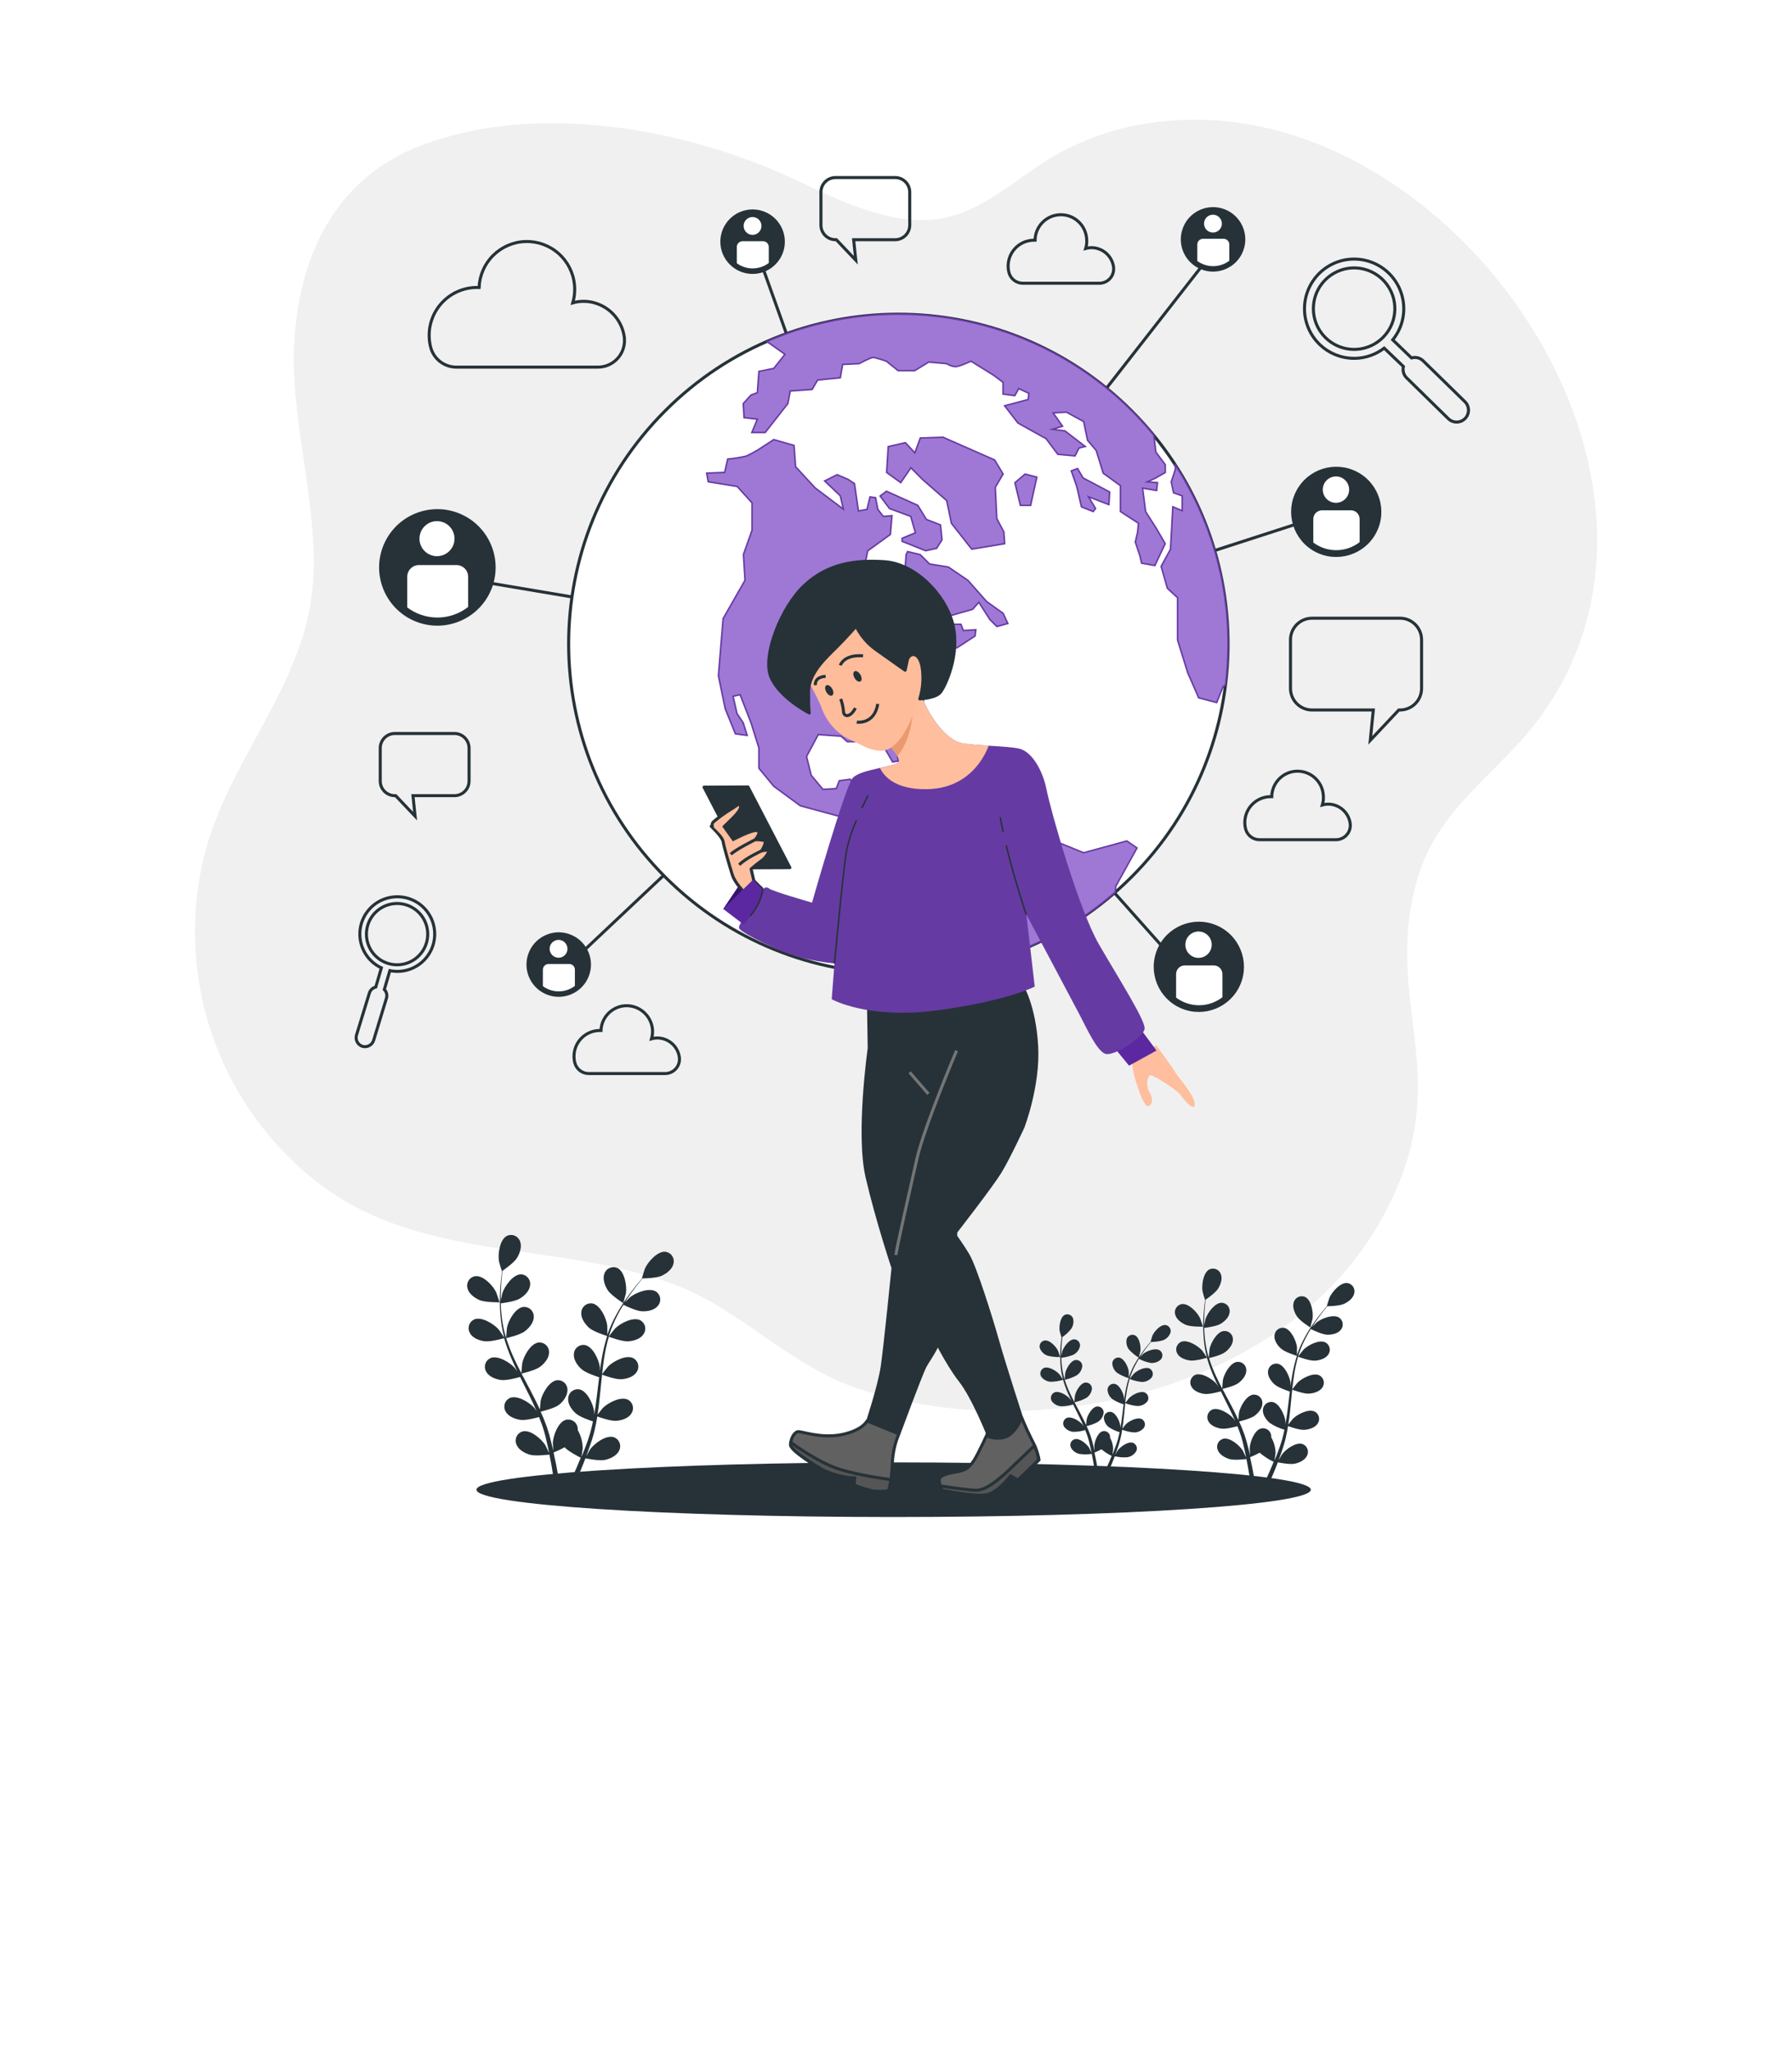 <svg width="340" height="389" viewBox="0 0 340 389" fill="none" xmlns="http://www.w3.org/2000/svg">
<rect width="340" height="389" fill="white"/>
<rect x="0.5" y="0.5" width="339" height="388" stroke="white" stroke-opacity="0.3"/>
<g clip-path="url(#clip0_2234_40107)">
<path d="M212.12 265.384C232.683 260.859 251.34 249.772 261.368 232.572C277.486 204.94 261.943 191.7 268.851 166.947C272.708 153.131 284.486 146.735 292.384 135.803C326.187 89.025 273.157 16.003 219.23 23.21C212.1 24.087 205.235 26.454 199.081 30.159C192.093 34.442 185.611 40.901 177.04 41.672C167.777 42.489 158.429 37.642 150.294 33.855C129.813 24.339 102.014 19.325 80.162 27.522C63.842 33.601 56.825 48.223 55.858 64.825C54.891 81.427 61.85 99.485 58.736 115.713C55.547 132.303 42.859 145.814 38.755 162.399C36.041 173.438 36.504 185.019 40.09 195.806C43.676 206.592 50.24 216.145 59.024 223.361C79.103 239.819 104.564 235.099 127.625 243.578C140.865 248.448 150.041 259.581 163.978 263.836C179.469 268.579 196.318 268.838 212.12 265.384Z" fill="#F0F0F0"/>
<path opacity="0.7" d="M212.12 265.384C232.683 260.859 251.34 249.772 261.368 232.572C277.486 204.94 261.943 191.7 268.851 166.947C272.708 153.131 284.486 146.735 292.384 135.803C326.187 89.025 273.157 16.003 219.23 23.21C212.1 24.087 205.235 26.454 199.081 30.159C192.093 34.442 185.611 40.901 177.04 41.672C167.777 42.489 158.429 37.642 150.294 33.855C129.813 24.339 102.014 19.325 80.162 27.522C63.842 33.601 56.825 48.223 55.858 64.825C54.891 81.427 61.85 99.485 58.736 115.713C55.547 132.303 42.859 145.814 38.755 162.399C36.041 173.438 36.504 185.019 40.09 195.806C43.676 206.592 50.24 216.145 59.024 223.361C79.103 239.819 104.564 235.099 127.625 243.578C140.865 248.448 150.041 259.581 163.978 263.836C179.469 268.579 196.318 268.838 212.12 265.384Z" fill="#F0F0F0"/>
<path d="M169.551 287.834C213.266 287.834 248.704 285.515 248.704 282.654C248.704 279.792 213.266 277.473 169.551 277.473C125.836 277.473 90.398 279.792 90.398 282.654C90.398 285.515 125.836 287.834 169.551 287.834Z" fill="#263238"/>
<path d="M90.975 246.67C92.08 247.148 94.78 247.09 94.78 247.09C94.78 247.09 94.204 245.323 94.152 245.214C93.576 243.976 91.688 241.932 90.163 242.14C89.908 242.18 89.665 242.274 89.449 242.416C89.234 242.557 89.051 242.743 88.912 242.961C88.774 243.179 88.684 243.424 88.647 243.679C88.611 243.934 88.629 244.194 88.701 244.442C88.948 245.473 90.031 246.256 90.975 246.67Z" fill="#263238"/>
<path d="M91.903 254.482C93.054 254.648 95.454 253.952 95.65 253.906C96.045 255.28 96.532 256.626 97.106 257.935C97.44 258.701 97.797 259.467 98.166 260.238C97.947 259.922 97.745 259.662 97.711 259.593C96.813 258.557 94.47 257.078 93.054 257.682C92.822 257.788 92.614 257.942 92.445 258.134C92.277 258.326 92.15 258.551 92.074 258.795C91.998 259.039 91.974 259.296 92.004 259.549C92.034 259.803 92.117 260.047 92.248 260.267C92.772 261.217 94.021 261.689 95.04 261.833C96.059 261.977 98.131 261.43 98.678 261.257C98.822 261.551 98.96 261.833 99.104 262.126C99.806 263.519 100.503 264.901 101.153 266.277C101.378 266.76 101.585 267.25 101.798 267.733C101.602 267.445 101.435 267.209 101.407 267.158C100.509 266.121 98.16 264.642 96.744 265.241C96.512 265.348 96.305 265.502 96.137 265.694C95.969 265.886 95.843 266.11 95.767 266.354C95.691 266.598 95.667 266.854 95.696 267.108C95.726 267.361 95.808 267.606 95.938 267.825C96.462 268.781 97.717 269.247 98.73 269.397C99.743 269.547 101.608 269.046 102.27 268.867C102.466 269.368 102.667 269.875 102.846 270.37C102.949 270.715 103.082 271.032 103.168 271.383C103.254 271.734 103.358 272.068 103.456 272.408C103.611 273.064 103.778 273.743 103.916 274.382C104.014 274.831 104.101 275.263 104.193 275.695C103.968 275.205 103.513 274.267 103.467 274.192C102.736 273.041 100.641 271.21 99.156 271.59C98.91 271.66 98.682 271.781 98.486 271.945C98.29 272.11 98.131 272.313 98.018 272.543C97.906 272.772 97.843 273.023 97.834 273.278C97.824 273.533 97.869 273.788 97.964 274.025C98.338 275.044 99.501 275.7 100.486 276C101.562 276.328 103.939 276 104.25 276C104.394 276.713 104.527 277.41 104.642 278.066C104.901 279.517 105.091 280.824 105.217 281.923H106.225C106.046 280.772 105.816 279.425 105.517 277.894C105.373 277.168 105.206 276.397 105.027 275.591C105.747 275.303 106.449 274.973 107.129 274.601C107.917 275.453 109.932 276.454 110.191 276.581C109.915 277.255 109.644 277.905 109.374 278.521C108.798 279.805 108.291 280.939 107.819 281.906H108.913C109.31 281.014 109.754 280 110.214 278.872C110.496 278.193 110.79 277.456 111.072 276.696C111.36 276.754 113.726 277.237 114.831 276.99C115.827 276.759 117.041 276.195 117.485 275.205C117.598 274.977 117.662 274.727 117.673 274.472C117.683 274.217 117.639 273.963 117.545 273.726C117.45 273.49 117.307 273.275 117.124 273.098C116.941 272.92 116.723 272.783 116.483 272.695C115.027 272.206 112.805 273.847 111.987 274.963C111.941 275.027 111.498 275.792 111.227 276.282C111.342 275.971 111.458 275.672 111.573 275.349C111.803 274.716 112.016 274.077 112.252 273.386C112.35 273.052 112.453 272.713 112.557 272.373C112.661 272.033 112.736 271.665 112.828 271.308C113.029 270.473 113.185 269.621 113.328 268.758C113.904 268.959 115.867 269.65 116.898 269.581C117.928 269.512 119.2 269.132 119.776 268.222C119.922 268.013 120.023 267.776 120.072 267.525C120.121 267.275 120.116 267.017 120.058 266.768C120.001 266.52 119.892 266.286 119.738 266.082C119.584 265.878 119.389 265.709 119.166 265.586C117.796 264.878 115.349 266.162 114.376 267.146C114.313 267.209 113.697 267.981 113.363 268.412C113.444 267.894 113.53 267.376 113.593 266.847C113.783 265.321 113.927 263.773 114.077 262.241C114.123 261.769 114.175 261.297 114.226 260.825C114.422 260.9 116.759 261.769 117.911 261.689C118.935 261.62 120.213 261.246 120.789 260.336C120.935 260.127 121.036 259.889 121.084 259.638C121.132 259.387 121.127 259.129 121.069 258.88C121.011 258.632 120.901 258.398 120.747 258.194C120.592 257.991 120.397 257.822 120.173 257.699C118.809 256.991 116.362 258.275 115.389 259.259C115.314 259.334 114.422 260.445 114.238 260.739C114.347 259.703 114.468 258.667 114.629 257.653C114.836 256.292 115.132 254.946 115.516 253.624C115.602 253.658 118.043 254.579 119.223 254.499C120.242 254.424 121.526 254.05 122.101 253.14C122.248 252.931 122.349 252.694 122.398 252.443C122.446 252.193 122.442 251.935 122.384 251.686C122.327 251.437 122.217 251.204 122.064 251C121.91 250.796 121.715 250.627 121.491 250.504C120.121 249.796 117.675 251.079 116.702 252.064C116.627 252.139 115.666 253.342 115.51 253.572C115.51 253.491 115.55 253.411 115.574 253.33C115.994 252.005 116.531 250.72 117.18 249.491C117.531 248.806 117.899 248.172 118.279 247.562C118.717 247.781 120.72 248.754 121.791 248.8C122.861 248.846 124.128 248.61 124.819 247.769C124.987 247.578 125.114 247.353 125.19 247.109C125.266 246.865 125.29 246.608 125.26 246.355C125.23 246.101 125.147 245.857 125.016 245.637C124.886 245.418 124.711 245.228 124.502 245.081C123.218 244.229 120.639 245.254 119.569 246.106C119.511 246.152 118.993 246.681 118.578 247.09C118.757 246.82 118.93 246.514 119.102 246.278C119.747 245.311 120.392 244.459 120.973 243.717C121.307 243.296 121.618 242.922 121.912 242.565C122.447 242.565 124.623 242.491 125.573 242.047C126.523 241.604 127.564 240.798 127.789 239.745C127.849 239.497 127.857 239.239 127.812 238.988C127.767 238.737 127.669 238.499 127.526 238.288C127.383 238.077 127.197 237.898 126.981 237.763C126.764 237.629 126.522 237.541 126.269 237.505C124.738 237.344 122.925 239.44 122.366 240.689C122.314 240.798 121.756 242.583 121.791 242.583H121.825C121.532 242.911 121.25 243.262 120.904 243.659C120.328 244.396 119.632 245.231 118.97 246.186C118.24 247.211 117.571 248.278 116.967 249.381C116.276 250.61 115.698 251.899 115.24 253.232C115.24 253.232 115.24 253.267 115.24 253.284C115.24 252.835 115.24 251.557 115.211 251.477C115.038 250.112 113.898 247.591 112.384 247.309C112.131 247.269 111.872 247.283 111.624 247.35C111.376 247.418 111.146 247.537 110.948 247.701C110.75 247.864 110.589 248.067 110.475 248.297C110.361 248.528 110.298 248.779 110.289 249.036C110.197 250.118 110.98 251.2 111.745 251.914C112.609 252.685 115.004 253.428 115.199 253.486C114.771 254.855 114.433 256.251 114.186 257.665C114.042 258.488 113.921 259.317 113.806 260.158C113.806 259.766 113.806 259.415 113.806 259.369C113.628 258.005 112.488 255.483 110.974 255.201C110.72 255.161 110.461 255.175 110.214 255.243C109.966 255.31 109.736 255.43 109.538 255.593C109.339 255.756 109.178 255.96 109.065 256.19C108.951 256.42 108.888 256.672 108.879 256.928C108.787 258.01 109.575 259.093 110.335 259.778C111.095 260.463 113.138 261.148 113.68 261.32L113.559 262.282C113.375 263.824 113.196 265.361 112.983 266.887C112.908 267.417 112.81 267.935 112.718 268.459C112.718 268.113 112.718 267.82 112.718 267.773C112.546 266.415 111.406 263.888 109.892 263.606C109.639 263.568 109.38 263.583 109.133 263.651C108.886 263.72 108.657 263.839 108.459 264.002C108.261 264.165 108.1 264.368 107.986 264.597C107.872 264.826 107.807 265.077 107.796 265.333C107.704 266.409 108.487 267.497 109.253 268.176C110.018 268.856 111.861 269.483 112.5 269.69C112.39 270.22 112.275 270.75 112.143 271.256C112.045 271.602 111.976 271.941 111.855 272.281C111.734 272.621 111.636 272.96 111.532 273.294C111.302 273.927 111.066 274.584 110.824 275.199C110.663 275.625 110.496 276.028 110.329 276.437C110.416 275.913 110.554 274.877 110.56 274.785C110.544 273.571 110.217 272.382 109.61 271.331C109.621 271.197 109.621 271.062 109.61 270.928C109.578 270.674 109.493 270.43 109.36 270.212C109.228 269.993 109.051 269.805 108.84 269.659C108.63 269.513 108.392 269.414 108.14 269.367C107.889 269.32 107.631 269.326 107.382 269.385C105.897 269.777 104.958 272.385 104.889 273.755C104.889 273.835 104.935 274.722 104.976 275.274C104.901 274.952 104.832 274.641 104.751 274.307C104.596 273.651 104.423 273 104.239 272.298L103.928 271.279C103.836 270.94 103.692 270.588 103.571 270.243C103.277 269.437 102.938 268.637 102.581 267.843C103.157 267.704 105.194 267.186 106.035 266.559C106.875 265.931 107.67 264.809 107.67 263.738C107.677 263.483 107.63 263.229 107.533 262.993C107.436 262.757 107.29 262.544 107.104 262.368C106.919 262.192 106.699 262.057 106.458 261.971C106.217 261.886 105.961 261.853 105.707 261.873C104.181 262.04 102.828 264.475 102.575 265.816C102.575 265.903 102.466 266.887 102.431 267.434C102.213 266.956 101.994 266.478 101.758 266C101.073 264.625 100.342 263.255 99.616 261.885C99.392 261.464 99.173 261.038 98.954 260.618C99.162 260.572 101.591 260.008 102.506 259.306C103.324 258.684 104.187 257.665 104.175 256.577C104.182 256.322 104.135 256.069 104.037 255.833C103.939 255.598 103.793 255.386 103.608 255.21C103.423 255.035 103.203 254.9 102.963 254.816C102.722 254.731 102.467 254.697 102.213 254.718C100.687 254.879 99.334 257.314 99.081 258.661C99.081 258.759 98.931 260.181 98.914 260.543C98.436 259.616 97.964 258.69 97.538 257.757C96.955 256.499 96.453 255.205 96.036 253.883C96.134 253.883 98.672 253.307 99.611 252.565C100.422 251.937 101.286 250.918 101.28 249.836C101.286 249.58 101.239 249.326 101.141 249.09C101.043 248.854 100.896 248.641 100.711 248.465C100.525 248.289 100.305 248.154 100.063 248.069C99.822 247.984 99.566 247.951 99.311 247.971C97.786 248.138 96.433 250.573 96.185 251.914C96.185 252.023 96.024 253.549 96.018 253.825C96.018 253.75 95.961 253.676 95.938 253.595C95.558 252.258 95.298 250.891 95.161 249.508C95.074 248.742 95.034 248.011 95.017 247.292C95.5 247.234 97.711 246.94 98.626 246.388C99.541 245.835 100.468 244.937 100.583 243.855C100.618 243.604 100.6 243.348 100.53 243.104C100.46 242.86 100.34 242.634 100.177 242.439C100.015 242.245 99.813 242.086 99.586 241.974C99.358 241.862 99.11 241.799 98.856 241.788C97.319 241.788 95.736 244.062 95.31 245.363C95.31 245.438 95.132 246.186 95.028 246.733C95.028 246.405 95.028 246.077 95.028 245.766C95.028 244.615 95.103 243.538 95.172 242.594C95.218 242.059 95.27 241.575 95.328 241.126C95.771 240.821 97.55 239.566 98.097 238.668C98.643 237.77 99.064 236.533 98.672 235.519C98.586 235.279 98.451 235.06 98.274 234.875C98.098 234.691 97.885 234.546 97.648 234.449C97.412 234.352 97.159 234.306 96.903 234.314C96.648 234.322 96.398 234.384 96.168 234.495C94.804 235.197 94.441 237.949 94.671 239.301C94.671 239.417 95.207 241.213 95.247 241.195C95.189 241.627 95.132 242.093 95.074 242.606C94.982 243.544 94.884 244.609 94.856 245.778C94.813 247.035 94.844 248.294 94.948 249.548C95.057 250.951 95.29 252.342 95.644 253.704V253.756C95.403 253.376 94.689 252.334 94.625 252.26C93.727 251.223 91.384 249.744 89.968 250.348C89.736 250.455 89.529 250.609 89.36 250.8C89.191 250.992 89.065 251.217 88.989 251.461C88.913 251.705 88.889 251.962 88.919 252.215C88.949 252.469 89.032 252.714 89.162 252.933C89.64 253.871 90.889 254.332 91.903 254.482Z" fill="#263238"/>
<path d="M118.261 247.263C118.261 247.263 118.75 245.467 118.767 245.351C118.957 243.993 118.525 241.253 117.138 240.585C116.905 240.48 116.653 240.426 116.398 240.425C116.143 240.424 115.89 240.477 115.657 240.58C115.423 240.683 115.214 240.834 115.043 241.024C114.871 241.213 114.742 241.436 114.663 241.679C114.294 242.698 114.761 243.953 115.319 244.81C115.975 245.812 118.261 247.257 118.261 247.263Z" fill="#263238"/>
<path d="M224.937 251.355C225.898 251.776 228.235 251.718 228.235 251.718C228.235 251.718 227.734 250.187 227.688 250.095C227.176 249.024 225.553 247.251 224.234 247.429C224.016 247.464 223.807 247.545 223.621 247.666C223.436 247.788 223.278 247.947 223.159 248.133C223.039 248.319 222.96 248.529 222.928 248.748C222.895 248.967 222.908 249.191 222.968 249.404C223.187 250.319 224.125 250.993 224.937 251.355Z" fill="#263238"/>
<path d="M225.748 258.131C226.738 258.275 228.828 257.67 228.989 257.619C229.335 258.813 229.758 259.984 230.255 261.124C230.543 261.792 230.831 262.448 231.176 263.11C230.981 262.828 230.814 262.581 230.785 262.535C230.002 261.631 227.97 260.353 226.755 260.871C226.554 260.964 226.375 261.097 226.229 261.263C226.083 261.43 225.974 261.624 225.908 261.836C225.843 262.047 225.822 262.269 225.848 262.489C225.874 262.709 225.946 262.92 226.059 263.11C226.508 263.939 227.596 264.348 228.477 264.475C229.357 264.601 231.159 264.124 231.631 263.991L232.005 264.745C232.581 265.948 233.214 267.146 233.778 268.343C233.974 268.763 234.153 269.184 234.354 269.604L234.014 269.12C233.232 268.222 231.199 266.939 229.985 267.457C229.783 267.549 229.603 267.683 229.457 267.849C229.31 268.016 229.201 268.212 229.135 268.424C229.069 268.635 229.049 268.859 229.075 269.079C229.102 269.299 229.174 269.511 229.288 269.702C229.737 270.525 230.825 270.934 231.706 271.06C232.587 271.187 234.21 270.755 234.774 270.6C234.947 271.037 235.12 271.475 235.264 271.906C235.361 272.2 235.471 272.482 235.551 272.782C235.632 273.081 235.713 273.357 235.799 273.668C235.931 274.244 236.075 274.819 236.196 275.395C236.283 275.786 236.357 276.155 236.432 276.546C236.242 276.126 235.857 275.309 235.811 275.245C235.177 274.238 233.358 272.666 232.069 272.994C231.856 273.054 231.657 273.159 231.487 273.3C231.317 273.442 231.179 273.618 231.082 273.817C230.984 274.016 230.93 274.233 230.923 274.455C230.915 274.676 230.955 274.896 231.038 275.101C231.361 275.988 232.368 276.552 233.22 276.828C234.158 277.116 236.231 276.857 236.49 276.828C236.611 277.444 236.726 278.049 236.824 278.619C237.048 279.879 237.215 281.008 237.342 281.963H238.217C238.061 280.979 237.866 279.799 237.601 278.475C237.48 277.847 237.336 277.174 237.181 276.489C237.803 276.238 238.41 275.951 239 275.631C239.803 276.326 240.698 276.907 241.659 277.358C241.417 277.934 241.181 278.509 240.951 279.039C240.468 280.15 240.007 281.14 239.604 281.975H240.548C240.894 281.203 241.279 280.323 241.699 279.344C241.947 278.768 242.195 278.112 242.442 277.456C242.695 277.508 244.745 277.928 245.7 277.709C246.57 277.513 247.617 277.024 248.003 276.166C248.1 275.967 248.155 275.75 248.163 275.529C248.171 275.307 248.133 275.087 248.05 274.881C247.968 274.675 247.843 274.489 247.684 274.335C247.525 274.18 247.336 274.061 247.128 273.985C245.867 273.564 243.939 274.998 243.231 275.953C243.19 276.011 242.805 276.673 242.569 277.105C242.672 276.834 242.77 276.575 242.874 276.293C243.075 275.746 243.26 275.194 243.449 274.595C243.536 274.301 243.622 274.019 243.714 273.714C243.806 273.409 243.87 273.098 243.95 272.787C244.123 272.068 244.261 271.331 244.382 270.582C244.866 270.755 246.587 271.354 247.473 271.291C248.36 271.227 249.477 270.905 249.989 270.139C250.119 269.957 250.209 269.75 250.252 269.531C250.296 269.312 250.293 269.086 250.243 268.869C250.193 268.651 250.097 268.446 249.962 268.268C249.827 268.091 249.656 267.943 249.459 267.837C248.274 267.226 246.149 268.349 245.309 269.189C245.251 269.241 244.733 269.915 244.428 270.289C244.497 269.834 244.572 269.385 244.63 268.93C244.791 267.606 244.917 266.265 245.05 264.901C245.09 264.492 245.13 264.083 245.176 263.675C245.349 263.738 247.375 264.498 248.371 264.423C249.258 264.365 250.369 264.037 250.887 263.272C251.017 263.09 251.106 262.882 251.149 262.663C251.193 262.443 251.189 262.217 251.138 262C251.088 261.782 250.991 261.577 250.856 261.4C250.72 261.222 250.548 261.075 250.352 260.969C249.2 260.359 247.047 261.481 246.201 262.322C246.138 262.385 245.366 263.352 245.182 263.606C245.28 262.707 245.384 261.809 245.522 260.934C245.699 259.745 245.955 258.568 246.287 257.411C246.368 257.44 248.481 258.24 249.5 258.166C250.386 258.108 251.503 257.78 252.015 257.014C252.145 256.832 252.235 256.625 252.279 256.406C252.322 256.187 252.319 255.961 252.269 255.744C252.219 255.526 252.123 255.321 251.988 255.143C251.853 254.966 251.682 254.818 251.486 254.712C250.3 254.101 248.176 255.224 247.335 256.064C247.266 256.133 246.437 257.17 246.299 257.371C246.299 257.302 246.334 257.233 246.351 257.164C246.718 256.016 247.186 254.902 247.75 253.837C248.049 253.261 248.371 252.685 248.699 252.161C249.079 252.351 250.818 253.198 251.745 253.232C252.672 253.267 253.771 253.071 254.37 252.34C254.515 252.173 254.624 251.978 254.689 251.767C254.755 251.555 254.775 251.333 254.749 251.113C254.723 250.893 254.651 250.681 254.538 250.491C254.425 250.301 254.274 250.137 254.093 250.008C252.982 249.272 250.749 250.158 249.816 250.901C249.77 250.941 249.298 251.407 248.964 251.753C249.114 251.517 249.264 251.269 249.413 251.05C249.989 250.21 250.565 249.473 251.037 248.828C251.324 248.46 251.612 248.138 251.848 247.838C252.315 247.838 254.203 247.769 255.026 247.383C255.849 246.998 256.753 246.301 256.949 245.38C257.001 245.165 257.007 244.941 256.967 244.724C256.927 244.506 256.842 244.299 256.717 244.116C256.593 243.933 256.431 243.779 256.243 243.662C256.054 243.546 255.844 243.47 255.625 243.44C254.301 243.296 252.746 245.11 252.246 246.198C252.199 246.295 251.716 247.838 251.739 247.838H251.768C251.52 248.12 251.25 248.414 250.968 248.771C250.449 249.41 249.874 250.135 249.292 250.964C248.663 251.852 248.086 252.777 247.565 253.733C246.974 254.802 246.477 255.921 246.08 257.078C246.082 257.091 246.082 257.104 246.08 257.118C246.08 256.726 246.08 255.633 246.08 255.552C245.925 254.401 244.929 252.179 243.622 251.937C243.404 251.904 243.181 251.917 242.968 251.975C242.754 252.033 242.556 252.136 242.385 252.276C242.214 252.416 242.074 252.59 241.975 252.788C241.876 252.985 241.819 253.201 241.809 253.422C241.728 254.36 242.385 255.299 243.07 255.892C243.818 256.559 245.896 257.204 246.063 257.256C245.688 258.442 245.394 259.652 245.182 260.877C245.056 261.591 244.952 262.31 244.854 263.036C244.854 262.696 244.854 262.397 244.854 262.356C244.699 261.176 243.703 258.983 242.402 258.741C242.183 258.707 241.959 258.719 241.745 258.777C241.532 258.835 241.332 258.938 241.161 259.078C240.989 259.218 240.849 259.393 240.749 259.591C240.65 259.788 240.593 260.005 240.583 260.226C240.502 261.165 241.187 262.103 241.849 262.69C242.511 263.277 244.278 263.882 244.727 264.031L244.624 264.866C244.463 266.202 244.307 267.537 244.117 268.844C244.054 269.305 243.968 269.754 243.887 270.203C243.887 269.903 243.887 269.627 243.887 269.627C243.737 268.476 242.736 266.254 241.435 266.012C241.216 265.978 240.992 265.99 240.778 266.048C240.564 266.106 240.365 266.208 240.194 266.348C240.022 266.488 239.882 266.663 239.782 266.861C239.683 267.059 239.626 267.276 239.616 267.497C239.541 268.435 240.22 269.374 240.882 269.961C241.747 270.542 242.696 270.984 243.697 271.273C243.599 271.734 243.501 272.194 243.386 272.632C243.306 272.931 243.242 273.207 243.139 273.524C243.035 273.841 242.949 274.1 242.857 274.399C242.655 274.946 242.454 275.516 242.246 276.051C242.102 276.42 241.959 276.771 241.815 277.128C241.889 276.667 242.01 275.769 242.016 275.694C242.001 274.648 241.717 273.624 241.193 272.718C241.202 272.601 241.202 272.484 241.193 272.367C241.165 272.148 241.091 271.936 240.976 271.747C240.861 271.558 240.708 271.396 240.526 271.27C240.344 271.144 240.138 271.057 239.921 271.016C239.703 270.975 239.48 270.98 239.264 271.031C237.975 271.371 237.158 273.633 237.1 274.819C237.1 274.888 237.14 275.654 237.181 276.138C237.112 275.856 237.054 275.562 236.985 275.297C236.847 274.721 236.697 274.146 236.536 273.57C236.449 273.282 236.357 272.994 236.271 272.689C236.185 272.384 236.064 272.114 235.96 271.791C235.701 271.095 235.413 270.398 235.102 269.707C235.603 269.592 237.365 269.132 238.073 268.596C238.781 268.061 239.524 267.169 239.518 266.231C239.524 266.007 239.484 265.784 239.398 265.578C239.312 265.371 239.183 265.185 239.019 265.032C238.856 264.879 238.662 264.762 238.45 264.69C238.238 264.618 238.014 264.592 237.791 264.613C236.467 264.757 235.315 266.869 235.079 268.032C235.079 268.107 234.982 268.965 234.953 269.431C234.763 269.022 234.573 268.602 234.377 268.194C233.801 267.002 233.145 265.81 232.518 264.624C232.322 264.256 232.138 263.893 231.942 263.531C232.115 263.485 234.245 263.001 235.022 262.379C235.724 261.838 236.473 260.952 236.467 260.013C236.473 259.79 236.433 259.567 236.347 259.36C236.261 259.154 236.132 258.968 235.968 258.815C235.805 258.662 235.611 258.545 235.399 258.473C235.187 258.401 234.963 258.374 234.74 258.396C233.416 258.54 232.264 260.652 232.023 261.815C232.023 261.902 231.896 263.133 231.885 263.45C231.464 262.644 231.056 261.844 230.687 261.032C230.181 259.943 229.747 258.822 229.386 257.676C229.467 257.676 231.689 257.152 232.483 256.525C233.191 255.984 233.934 255.097 233.928 254.159C233.935 253.935 233.894 253.713 233.808 253.506C233.722 253.299 233.593 253.113 233.43 252.96C233.266 252.807 233.072 252.691 232.861 252.619C232.649 252.546 232.424 252.52 232.201 252.541C230.877 252.685 229.726 254.798 229.49 255.961C229.49 256.053 229.352 257.383 229.346 257.619C229.346 257.555 229.294 257.486 229.277 257.423C228.948 256.263 228.722 255.077 228.603 253.877C228.528 253.215 228.494 252.576 228.477 251.954C228.897 251.902 230.814 251.649 231.602 251.171C232.391 250.694 233.209 249.911 233.301 248.972C233.332 248.753 233.316 248.53 233.254 248.317C233.193 248.105 233.087 247.907 232.944 247.738C232.802 247.569 232.624 247.432 232.425 247.336C232.225 247.241 232.008 247.188 231.787 247.182C230.451 247.182 229.081 249.151 228.713 250.285C228.713 250.348 228.557 250.993 228.471 251.465C228.471 251.189 228.471 250.889 228.471 250.63C228.471 249.623 228.54 248.702 228.603 247.884C228.638 247.418 228.684 246.998 228.73 246.606C229.116 246.342 230.658 245.254 231.13 244.476C231.602 243.699 231.977 242.623 231.631 241.748C231.556 241.539 231.439 241.348 231.285 241.188C231.132 241.028 230.947 240.902 230.742 240.818C230.537 240.733 230.316 240.693 230.094 240.7C229.873 240.706 229.655 240.759 229.455 240.856C228.275 241.466 227.964 243.849 228.16 245.023C228.16 245.127 228.621 246.681 228.644 246.67C228.592 247.044 228.54 247.447 228.494 247.89C228.413 248.707 228.327 249.617 228.304 250.642C228.264 251.732 228.289 252.824 228.379 253.911C228.473 255.131 228.677 256.339 228.989 257.521C228.987 257.534 228.987 257.548 228.989 257.561C228.776 257.233 228.16 256.329 228.108 256.266C227.325 255.368 225.293 254.084 224.079 254.602C223.878 254.695 223.698 254.829 223.552 254.996C223.406 255.163 223.297 255.358 223.231 255.57C223.166 255.782 223.145 256.005 223.171 256.225C223.197 256.445 223.269 256.657 223.382 256.847C223.779 257.596 224.867 258.004 225.748 258.131Z" fill="#263238"/>
<path d="M248.602 251.868C248.602 251.868 249.022 250.313 249.04 250.216C249.201 249.064 248.827 246.658 247.629 246.082C247.427 245.991 247.208 245.944 246.987 245.943C246.765 245.943 246.546 245.989 246.344 246.078C246.141 246.168 245.96 246.299 245.811 246.463C245.663 246.628 245.551 246.822 245.482 247.032C245.16 247.913 245.568 249.001 246.058 249.744C246.616 250.624 248.596 251.868 248.602 251.868Z" fill="#263238"/>
<path d="M198.731 257.216C199.517 257.422 200.33 257.512 201.143 257.481C201.143 257.481 200.774 256.358 200.745 256.295C200.371 255.506 199.18 254.211 198.213 254.338C198.052 254.363 197.899 254.423 197.762 254.512C197.626 254.601 197.511 254.718 197.423 254.855C197.336 254.992 197.278 255.146 197.254 255.307C197.231 255.468 197.241 255.632 197.286 255.788C197.41 256.116 197.603 256.413 197.853 256.66C198.102 256.906 198.401 257.096 198.731 257.216Z" fill="#263238"/>
<path d="M199.325 262.173C200.13 262.167 200.93 262.041 201.697 261.799C201.949 262.674 202.258 263.532 202.624 264.366C202.839 264.85 203.063 265.333 203.297 265.817C203.159 265.61 203.033 265.431 203.01 265.408C202.434 264.746 200.955 263.808 200.057 264.193C199.909 264.261 199.778 264.358 199.671 264.479C199.564 264.6 199.484 264.742 199.436 264.897C199.387 265.051 199.372 265.214 199.391 265.374C199.409 265.535 199.462 265.689 199.544 265.828C199.748 266.114 200.012 266.351 200.317 266.523C200.623 266.695 200.962 266.798 201.311 266.824C202.093 266.827 202.869 266.709 203.614 266.473L203.89 267.049C204.334 267.93 204.777 268.776 205.186 269.679C205.33 269.985 205.462 270.295 205.594 270.606C205.473 270.422 205.364 270.272 205.347 270.249C204.771 269.593 203.286 268.655 202.394 269.035C202.246 269.102 202.114 269.199 202.006 269.321C201.899 269.442 201.818 269.585 201.77 269.74C201.721 269.895 201.706 270.059 201.726 270.22C201.745 270.381 201.798 270.536 201.881 270.675C202.086 270.96 202.35 271.196 202.655 271.368C202.96 271.54 203.299 271.644 203.649 271.671C204.41 271.676 205.168 271.562 205.894 271.332C206.02 271.654 206.147 271.971 206.256 272.287C206.325 272.506 206.406 272.707 206.464 272.932C206.521 273.156 206.584 273.364 206.642 273.582C206.746 273.997 206.849 274.429 206.936 274.837C206.999 275.119 207.057 275.413 207.108 275.666C206.97 275.355 206.682 274.757 206.654 274.711C206.187 273.974 204.857 272.823 203.913 273.064C203.757 273.108 203.612 273.185 203.488 273.289C203.363 273.392 203.262 273.521 203.191 273.667C203.12 273.813 203.08 273.972 203.075 274.134C203.069 274.296 203.098 274.457 203.159 274.607C203.32 274.919 203.546 275.192 203.822 275.408C204.098 275.624 204.418 275.777 204.76 275.856C205.551 275.978 206.357 275.978 207.149 275.856C207.241 276.311 207.327 276.754 207.396 277.169C207.557 278.09 207.684 278.896 207.776 279.621H208.409C208.3 278.896 208.15 278.032 207.96 277.065C207.868 276.605 207.765 276.115 207.649 275.609C208.107 275.426 208.553 275.217 208.985 274.981C209.571 275.486 210.224 275.909 210.925 276.236C210.752 276.662 210.58 277.082 210.413 277.468C210.056 278.28 209.722 279.005 209.422 279.621H210.136C210.395 279.045 210.672 278.406 210.965 277.693C211.144 277.261 211.328 276.795 211.506 276.311C212.288 276.495 213.094 276.557 213.895 276.495C214.243 276.438 214.575 276.305 214.866 276.106C215.157 275.907 215.402 275.647 215.582 275.344C215.654 275.199 215.695 275.04 215.701 274.878C215.708 274.716 215.68 274.554 215.62 274.404C215.559 274.253 215.468 274.117 215.351 274.004C215.235 273.891 215.096 273.805 214.943 273.749C214.016 273.439 212.606 274.486 212.065 275.189C212.036 275.229 211.754 275.712 211.581 276.023C211.656 275.828 211.731 275.638 211.806 275.448C211.95 275.05 212.088 274.642 212.232 274.204C212.295 273.991 212.364 273.778 212.427 273.559C212.491 273.341 212.543 273.11 212.6 272.886C212.727 272.356 212.83 271.815 212.917 271.268C213.64 271.555 214.403 271.729 215.179 271.786C215.53 271.786 215.877 271.71 216.195 271.562C216.513 271.413 216.795 271.197 217.021 270.929C217.115 270.796 217.179 270.645 217.21 270.485C217.241 270.326 217.238 270.161 217.201 270.003C217.164 269.845 217.094 269.696 216.996 269.567C216.897 269.438 216.772 269.331 216.63 269.254C215.766 268.81 214.212 269.633 213.596 270.244C213.556 270.284 213.164 270.773 212.951 271.05C213.003 270.721 213.055 270.393 213.095 270.054C213.216 269.087 213.308 268.108 213.406 267.129C213.435 266.824 213.464 266.525 213.498 266.231C214.246 266.529 215.033 266.714 215.835 266.778C216.186 266.776 216.533 266.697 216.851 266.548C217.169 266.399 217.451 266.183 217.677 265.915C217.77 265.782 217.834 265.631 217.864 265.473C217.895 265.314 217.891 265.15 217.854 264.993C217.818 264.835 217.748 264.687 217.65 264.558C217.552 264.43 217.428 264.323 217.286 264.245C216.422 263.796 214.868 264.619 214.252 265.235C214.2 265.281 213.636 265.99 213.504 266.174C213.573 265.517 213.648 264.861 213.751 264.217C213.888 263.345 214.08 262.484 214.327 261.638C215.079 261.946 215.872 262.14 216.682 262.213C217.032 262.211 217.378 262.133 217.695 261.984C218.012 261.835 218.293 261.618 218.518 261.35C218.612 261.217 218.677 261.066 218.708 260.907C218.739 260.748 218.737 260.584 218.7 260.426C218.664 260.268 218.595 260.119 218.497 259.989C218.399 259.86 218.275 259.753 218.132 259.675C217.263 259.231 215.709 260.054 215.093 260.67C215.047 260.717 214.436 261.476 214.339 261.62C214.339 261.574 214.339 261.522 214.379 261.471C214.644 260.63 214.985 259.815 215.398 259.036C215.617 258.604 215.853 258.201 216.094 257.815C216.793 258.188 217.544 258.452 218.322 258.598C218.671 258.634 219.023 258.593 219.355 258.48C219.687 258.367 219.99 258.183 220.245 257.942C220.356 257.82 220.44 257.676 220.49 257.519C220.541 257.362 220.557 257.196 220.538 257.032C220.519 256.869 220.465 256.711 220.379 256.57C220.294 256.429 220.18 256.308 220.043 256.215C219.226 255.674 217.591 256.324 216.912 256.865C216.877 256.894 216.532 257.234 216.284 257.487C216.394 257.314 216.509 257.136 216.618 256.975C217.027 256.359 217.436 255.823 217.804 255.346L218.38 254.62C219.159 254.628 219.936 254.517 220.682 254.292C221.01 254.165 221.305 253.968 221.548 253.715C221.791 253.461 221.975 253.157 222.087 252.824C222.126 252.667 222.132 252.503 222.104 252.344C222.076 252.184 222.015 252.033 221.924 251.898C221.833 251.764 221.715 251.651 221.578 251.565C221.44 251.48 221.286 251.424 221.126 251.402C220.153 251.299 219.001 252.629 218.645 253.423C218.645 253.492 218.259 254.626 218.282 254.626C218.098 254.839 217.902 255.064 217.706 255.311C217.332 255.777 216.906 256.307 216.48 256.917C216.02 257.569 215.595 258.246 215.208 258.943C214.792 259.716 214.444 260.523 214.166 261.355V261.384C214.166 261.102 214.166 260.302 214.166 260.233C214.051 259.369 213.325 257.769 212.37 257.591C212.21 257.565 212.046 257.573 211.889 257.614C211.732 257.656 211.586 257.73 211.459 257.832C211.333 257.935 211.23 258.062 211.157 258.207C211.084 258.352 211.042 258.511 211.034 258.673C211.049 259.023 211.139 259.366 211.299 259.678C211.459 259.991 211.685 260.264 211.961 260.48C212.637 260.921 213.374 261.259 214.149 261.482C213.876 262.349 213.663 263.234 213.51 264.13C213.418 264.654 213.337 265.178 213.268 265.713C213.268 265.466 213.268 265.241 213.268 265.212C213.153 264.349 212.427 262.743 211.472 262.57C211.311 262.544 211.147 262.552 210.989 262.594C210.832 262.636 210.686 262.711 210.559 262.814C210.433 262.917 210.33 263.045 210.257 263.191C210.184 263.336 210.143 263.495 210.136 263.658C210.149 264.009 210.238 264.353 210.399 264.665C210.559 264.977 210.786 265.251 211.063 265.466C211.715 265.898 212.43 266.227 213.182 266.444C213.182 266.646 213.13 266.853 213.107 267.054C212.986 268.033 212.876 269.012 212.733 269.967C212.686 270.301 212.623 270.635 212.566 270.963C212.566 270.744 212.566 270.56 212.566 270.531C212.456 269.668 211.731 268.062 210.77 267.883C210.609 267.858 210.445 267.867 210.289 267.909C210.132 267.952 209.986 268.027 209.861 268.13C209.735 268.232 209.633 268.36 209.56 268.506C209.488 268.651 209.447 268.809 209.44 268.971C209.454 269.322 209.544 269.665 209.704 269.977C209.864 270.289 210.09 270.563 210.367 270.779C211 271.202 211.695 271.525 212.427 271.735C212.353 272.074 212.283 272.408 212.197 272.73C212.14 272.949 212.094 273.168 212.019 273.381L211.811 274.026C211.662 274.429 211.518 274.843 211.362 275.235C211.259 275.505 211.155 275.758 211.052 276.017C211.103 275.684 211.19 275.027 211.195 274.97C211.191 274.207 210.993 273.459 210.62 272.794C210.631 272.708 210.631 272.621 210.62 272.535C210.6 272.374 210.546 272.219 210.463 272.08C210.379 271.942 210.267 271.822 210.134 271.73C210 271.638 209.849 271.574 209.69 271.544C209.531 271.514 209.367 271.518 209.209 271.556C208.271 271.809 207.672 273.462 207.626 274.331C207.626 274.383 207.655 274.941 207.684 275.298C207.638 275.091 207.592 274.889 207.54 274.682C207.442 274.267 207.333 273.853 207.212 273.404C207.149 273.197 207.085 272.978 207.016 272.759C206.947 272.541 206.867 272.322 206.792 272.103C206.607 271.591 206.389 271.084 206.164 270.578C206.927 270.42 207.661 270.147 208.34 269.766C208.63 269.571 208.875 269.315 209.057 269.017C209.24 268.72 209.357 268.386 209.399 268.039C209.404 267.877 209.374 267.715 209.312 267.565C209.25 267.415 209.157 267.28 209.039 267.169C208.921 267.058 208.781 266.972 208.628 266.919C208.475 266.865 208.312 266.845 208.15 266.859C207.183 266.962 206.337 268.505 206.164 269.357C206.164 269.415 206.095 270.036 206.072 270.382C205.934 270.082 205.796 269.777 205.646 269.472C205.214 268.603 204.748 267.745 204.288 266.865L203.867 266.064C204.655 265.898 205.413 265.617 206.118 265.23C206.409 265.036 206.655 264.781 206.838 264.483C207.021 264.185 207.137 263.85 207.177 263.503C207.182 263.341 207.152 263.18 207.091 263.031C207.029 262.881 206.936 262.746 206.819 262.635C206.702 262.524 206.562 262.438 206.41 262.385C206.257 262.331 206.095 262.31 205.934 262.323C204.961 262.426 204.121 263.969 203.948 264.821C203.948 264.89 203.85 265.788 203.844 266.018C203.539 265.443 203.24 264.867 202.969 264.251C202.596 263.454 202.277 262.633 202.014 261.793C202.807 261.628 203.572 261.344 204.282 260.953C204.574 260.76 204.82 260.505 205.003 260.207C205.186 259.908 205.301 259.573 205.341 259.226C205.347 259.063 205.317 258.901 205.256 258.75C205.194 258.6 205.101 258.464 204.983 258.352C204.865 258.24 204.725 258.154 204.571 258.1C204.417 258.046 204.254 258.026 204.092 258.04C203.125 258.149 202.284 259.692 202.106 260.544C202.106 260.613 202.008 261.58 202.002 261.758C201.988 261.708 201.97 261.658 201.95 261.609C201.711 260.76 201.547 259.891 201.461 259.013C201.404 258.529 201.381 258.063 201.363 257.614C202.156 257.54 202.932 257.346 203.666 257.038C203.977 256.877 204.25 256.65 204.465 256.372C204.68 256.095 204.831 255.774 204.909 255.432C204.932 255.271 204.921 255.107 204.876 254.951C204.831 254.795 204.753 254.651 204.648 254.527C204.543 254.403 204.413 254.302 204.267 254.232C204.12 254.162 203.961 254.124 203.798 254.119C202.825 254.119 201.818 255.559 201.553 256.388C201.553 256.434 201.438 256.906 201.375 257.257C201.375 257.05 201.375 256.837 201.375 256.641C201.375 255.904 201.421 255.23 201.467 254.632C201.496 254.292 201.53 253.981 201.565 253.699C202.193 253.266 202.754 252.742 203.228 252.145C203.43 251.858 203.567 251.531 203.63 251.186C203.693 250.841 203.679 250.487 203.591 250.147C203.537 249.994 203.452 249.854 203.341 249.736C203.229 249.618 203.094 249.525 202.944 249.463C202.794 249.401 202.632 249.372 202.47 249.376C202.308 249.381 202.148 249.42 202.002 249.491C201.139 249.94 200.908 251.684 201.052 252.542C201.052 252.617 201.392 253.757 201.409 253.745C201.375 254.022 201.334 254.321 201.3 254.643C201.242 255.219 201.179 255.916 201.162 256.658C201.136 257.455 201.155 258.252 201.219 259.047C201.29 259.939 201.438 260.823 201.663 261.689C201.663 261.689 201.663 261.689 201.663 261.718C201.507 261.476 201.058 260.814 201.018 260.768C200.442 260.112 198.957 259.174 198.059 259.554C197.911 259.621 197.779 259.718 197.672 259.84C197.564 259.961 197.484 260.104 197.435 260.259C197.387 260.414 197.372 260.578 197.391 260.739C197.41 260.9 197.463 261.055 197.547 261.194C197.754 261.477 198.021 261.711 198.328 261.88C198.635 262.049 198.976 262.149 199.325 262.173Z" fill="#263238"/>
<path d="M216.049 257.591C216.049 257.591 216.36 256.44 216.371 256.377C216.492 255.519 216.216 253.78 215.335 253.354C215.187 253.288 215.028 253.254 214.866 253.254C214.704 253.254 214.544 253.288 214.397 253.353C214.249 253.419 214.117 253.515 214.009 253.635C213.901 253.755 213.819 253.897 213.769 254.051C213.69 254.392 213.686 254.747 213.758 255.09C213.83 255.432 213.975 255.756 214.184 256.037C214.726 256.643 215.354 257.167 216.049 257.591Z" fill="#263238"/>
<path d="M247.788 56.27C247.308 58.164 247.43 60.161 248.137 61.983C248.844 63.804 250.099 65.361 251.731 66.436C253.362 67.512 255.287 68.053 257.24 67.985C259.193 67.917 261.076 67.243 262.628 66.056L266.272 69.545C266.178 69.925 266.185 70.323 266.292 70.7C266.399 71.076 266.602 71.418 266.882 71.692L274.797 79.446C275.01 79.652 275.261 79.814 275.536 79.923C275.811 80.032 276.105 80.086 276.401 80.082C276.697 80.077 276.989 80.014 277.26 79.897C277.532 79.779 277.778 79.61 277.984 79.397C278.19 79.185 278.352 78.934 278.461 78.659C278.57 78.384 278.624 78.09 278.619 77.794C278.615 77.498 278.552 77.206 278.434 76.934C278.317 76.663 278.147 76.417 277.935 76.211L270.002 68.451C269.716 68.176 269.363 67.981 268.978 67.886C268.593 67.791 268.19 67.8 267.809 67.91L264.246 64.479C265.106 63.425 265.723 62.195 266.053 60.876C266.356 59.676 266.419 58.429 266.239 57.205C266.06 55.981 265.641 54.805 265.006 53.743C264.372 52.681 263.535 51.755 262.543 51.017C261.55 50.278 260.422 49.742 259.223 49.44C258.024 49.138 256.776 49.075 255.553 49.254C254.329 49.434 253.153 49.853 252.091 50.487C251.029 51.121 250.102 51.958 249.364 52.951C248.626 53.943 248.09 55.071 247.788 56.27V56.27ZM264.418 60.45C264.045 61.932 263.24 63.272 262.106 64.297C260.972 65.323 259.559 65.989 258.046 66.212C256.533 66.434 254.988 66.203 253.607 65.547C252.225 64.892 251.069 63.841 250.284 62.528C249.5 61.216 249.123 59.7 249.2 58.172C249.277 56.645 249.805 55.175 250.718 53.948C251.631 52.721 252.887 51.793 254.328 51.28C255.768 50.767 257.329 50.692 258.811 51.066C260.798 51.569 262.504 52.839 263.555 54.598C264.607 56.358 264.917 58.462 264.418 60.45Z" stroke="#263238" stroke-width="0.576" stroke-miterlimit="10"/>
<path d="M73.703 170.348C72.275 170.69 70.989 171.467 70.022 172.572C69.056 173.677 68.457 175.055 68.309 176.516C68.161 177.976 68.471 179.447 69.196 180.723C69.921 182 71.026 183.019 72.356 183.64L71.297 187.284C71.01 187.353 70.747 187.495 70.533 187.697C70.319 187.899 70.162 188.154 70.076 188.435L67.63 196.42C67.509 196.853 67.562 197.315 67.777 197.71C67.992 198.104 68.352 198.399 68.781 198.532C69.214 198.653 69.677 198.6 70.071 198.385C70.465 198.17 70.76 197.81 70.894 197.381L73.323 189.397C73.409 189.11 73.418 188.806 73.347 188.516C73.276 188.225 73.129 187.959 72.92 187.745L73.968 184.164C75.007 184.378 76.082 184.356 77.112 184.099C78.142 183.841 79.1 183.356 79.917 182.678C80.734 182 81.388 181.148 81.831 180.183C82.274 179.218 82.494 178.166 82.476 177.105C82.457 176.044 82.2 175 81.724 174.052C81.248 173.103 80.564 172.274 79.724 171.625C78.884 170.976 77.909 170.525 76.87 170.304C75.832 170.083 74.757 170.098 73.726 170.348H73.703ZM76.685 182.898C75.566 183.164 74.394 183.092 73.315 182.692C72.237 182.291 71.302 181.58 70.628 180.648C69.955 179.716 69.572 178.606 69.53 177.456C69.487 176.307 69.786 175.171 70.389 174.192C70.993 173.213 71.872 172.434 72.918 171.955C73.963 171.476 75.127 171.318 76.263 171.501C77.398 171.683 78.454 172.199 79.297 172.981C80.139 173.764 80.731 174.779 80.996 175.898C81.352 177.394 81.1 178.971 80.297 180.283C79.493 181.594 78.203 182.534 76.708 182.898H76.685Z" stroke="#263238" stroke-width="0.576" stroke-miterlimit="10"/>
<path d="M265.629 117.296H248.935C247.851 117.296 246.811 117.727 246.045 118.493C245.278 119.259 244.848 120.299 244.848 121.383V130.622C244.848 131.706 245.278 132.746 246.045 133.512C246.811 134.279 247.851 134.71 248.935 134.71H260.563L259.987 140.466L265.399 134.71H265.629C266.166 134.71 266.697 134.604 267.193 134.398C267.689 134.193 268.139 133.892 268.519 133.512C268.899 133.133 269.2 132.682 269.405 132.186C269.61 131.691 269.716 131.159 269.716 130.622V121.383C269.716 120.846 269.61 120.315 269.405 119.819C269.2 119.323 268.899 118.873 268.519 118.493C268.139 118.113 267.689 117.812 267.193 117.607C266.697 117.402 266.166 117.296 265.629 117.296V117.296Z" stroke="#263238" stroke-width="0.576" stroke-miterlimit="10"/>
<path d="M74.913 139.171H86.225C86.589 139.171 86.949 139.243 87.285 139.382C87.621 139.521 87.926 139.725 88.183 139.982C88.44 140.239 88.644 140.544 88.783 140.88C88.922 141.216 88.994 141.576 88.994 141.94V148.197C88.994 148.561 88.922 148.921 88.783 149.257C88.644 149.593 88.44 149.898 88.183 150.155C87.926 150.412 87.621 150.616 87.285 150.755C86.949 150.895 86.589 150.966 86.225 150.966H78.35L78.759 154.858L75.069 150.966H74.913C74.179 150.966 73.475 150.674 72.956 150.155C72.436 149.636 72.144 148.932 72.144 148.197V141.94C72.144 141.205 72.436 140.501 72.956 139.982C73.475 139.463 74.179 139.171 74.913 139.171Z" stroke="#263238" stroke-width="0.576" stroke-miterlimit="10"/>
<path d="M158.527 33.688H169.838C170.573 33.688 171.277 33.979 171.796 34.498C172.316 35.018 172.607 35.722 172.607 36.456V42.714C172.607 43.448 172.316 44.153 171.796 44.672C171.277 45.191 170.573 45.483 169.838 45.483H161.963L162.372 49.374L158.682 45.483H158.527C157.792 45.483 157.088 45.191 156.569 44.672C156.05 44.153 155.758 43.448 155.758 42.714V36.456C155.758 35.722 156.05 35.018 156.569 34.498C157.088 33.979 157.792 33.688 158.527 33.688V33.688Z" stroke="#263238" stroke-width="0.576" stroke-miterlimit="10"/>
<path d="M143.156 46.398L170.834 123.743L230.271 47.618" stroke="#263238" stroke-width="0.576" stroke-miterlimit="10"/>
<path d="M253.876 96.877L170.832 123.743L226.602 186.432" stroke="#263238" stroke-width="0.576" stroke-miterlimit="10"/>
<path d="M106.924 183.992L170.833 123.743L83.719 109.087" stroke="#263238" stroke-width="0.576" stroke-miterlimit="10"/>
<path d="M260.984 101.022C263.139 96.904 261.548 91.818 257.43 89.662C253.312 87.507 248.227 89.097 246.071 93.216C243.915 97.334 245.506 102.419 249.624 104.575C253.742 106.731 258.828 105.14 260.984 101.022Z" fill="#263238" stroke="#263238" stroke-width="0.288" stroke-miterlimit="10"/>
<path d="M256.313 96.537H250.827C250.312 96.537 249.819 96.742 249.455 97.105C249.091 97.469 248.887 97.963 248.887 98.477V103.082C250.227 104.128 251.882 104.69 253.583 104.677C255.283 104.663 256.929 104.075 258.253 103.007V98.477C258.253 97.963 258.048 97.469 257.684 97.105C257.321 96.742 256.827 96.537 256.313 96.537Z" fill="white" stroke="#263238" stroke-width="0.576" stroke-miterlimit="10"/>
<path d="M253.476 95.691C254.028 95.691 254.568 95.528 255.027 95.221C255.486 94.914 255.844 94.478 256.055 93.968C256.266 93.458 256.322 92.896 256.214 92.355C256.106 91.813 255.84 91.316 255.45 90.925C255.059 90.535 254.562 90.269 254.02 90.161C253.479 90.053 252.917 90.109 252.407 90.32C251.897 90.531 251.461 90.889 251.154 91.348C250.847 91.807 250.684 92.347 250.684 92.899C250.684 93.64 250.978 94.35 251.501 94.874C252.025 95.397 252.735 95.691 253.476 95.691Z" fill="white" stroke="#263238" stroke-width="0.576" stroke-miterlimit="10"/>
<path d="M235.222 186.692C237.016 182.404 234.995 177.473 230.707 175.679C226.42 173.884 221.489 175.906 219.694 180.193C217.9 184.481 219.921 189.412 224.209 191.206C228.497 193.001 233.427 190.98 235.222 186.692Z" fill="#263238" stroke="#263238" stroke-width="0.288" stroke-miterlimit="10"/>
<path d="M230.281 182.887H224.795C224.541 182.886 224.289 182.935 224.053 183.032C223.818 183.129 223.604 183.272 223.424 183.451C223.244 183.631 223.101 183.844 223.003 184.079C222.906 184.314 222.855 184.566 222.855 184.821V189.426C224.196 190.472 225.851 191.034 227.551 191.021C229.252 191.007 230.898 190.419 232.221 189.351V184.821C232.221 184.566 232.171 184.314 232.074 184.079C231.976 183.844 231.833 183.631 231.653 183.451C231.473 183.272 231.259 183.129 231.023 183.032C230.788 182.935 230.536 182.886 230.281 182.887Z" fill="white" stroke="#263238" stroke-width="0.576" stroke-miterlimit="10"/>
<path d="M227.401 182.034C227.954 182.034 228.493 181.87 228.952 181.564C229.412 181.257 229.769 180.821 229.981 180.311C230.192 179.8 230.247 179.239 230.14 178.697C230.032 178.156 229.766 177.658 229.376 177.268C228.985 176.877 228.488 176.612 227.946 176.504C227.404 176.396 226.843 176.451 226.333 176.663C225.823 176.874 225.387 177.232 225.08 177.691C224.773 178.15 224.609 178.69 224.609 179.242C224.609 179.609 224.682 179.972 224.822 180.311C224.962 180.649 225.168 180.957 225.427 181.216C225.686 181.476 225.994 181.681 226.333 181.822C226.672 181.962 227.035 182.034 227.401 182.034Z" fill="white" stroke="#263238" stroke-width="0.576" stroke-miterlimit="10"/>
<path d="M142.792 51.831C146.092 51.831 148.767 49.156 148.767 45.856C148.767 42.556 146.092 39.881 142.792 39.881C139.492 39.881 136.816 42.556 136.816 45.856C136.816 49.156 139.492 51.831 142.792 51.831Z" fill="#263238" stroke="#263238" stroke-width="0.288" stroke-miterlimit="10"/>
<path d="M144.775 45.482H140.884C140.519 45.482 140.169 45.627 139.911 45.885C139.653 46.143 139.508 46.493 139.508 46.858V50.088C140.46 50.827 141.633 51.225 142.838 51.215C144.044 51.206 145.211 50.79 146.151 50.036V46.83C146.143 46.47 145.995 46.127 145.738 45.875C145.481 45.623 145.135 45.482 144.775 45.482Z" fill="white" stroke="#263238" stroke-width="0.576" stroke-miterlimit="10"/>
<path d="M142.781 44.849C143.173 44.849 143.556 44.733 143.881 44.516C144.207 44.298 144.461 43.989 144.611 43.627C144.76 43.265 144.8 42.867 144.723 42.483C144.647 42.099 144.458 41.746 144.181 41.469C143.904 41.192 143.552 41.003 143.167 40.927C142.783 40.85 142.385 40.889 142.023 41.039C141.661 41.189 141.352 41.443 141.135 41.769C140.917 42.094 140.801 42.477 140.801 42.869C140.801 43.394 141.009 43.898 141.381 44.269C141.752 44.641 142.256 44.849 142.781 44.849Z" fill="white" stroke="#263238" stroke-width="0.576" stroke-miterlimit="10"/>
<path d="M111.521 185.315C112.792 182.27 111.354 178.771 108.308 177.5C105.263 176.229 101.763 177.668 100.493 180.713C99.222 183.759 100.66 187.258 103.706 188.529C106.751 189.8 110.251 188.361 111.521 185.315Z" fill="#263238" stroke="#263238" stroke-width="0.288" stroke-miterlimit="10"/>
<path d="M107.988 182.61H104.096C103.915 182.61 103.735 182.645 103.567 182.714C103.399 182.783 103.246 182.885 103.118 183.013C102.989 183.142 102.888 183.294 102.818 183.462C102.749 183.63 102.714 183.81 102.715 183.992V187.256C103.666 188 104.841 188.4 106.048 188.391C107.256 188.381 108.424 187.963 109.364 187.204V183.992C109.364 183.811 109.329 183.631 109.261 183.464C109.192 183.296 109.091 183.144 108.963 183.015C108.835 182.887 108.683 182.785 108.516 182.716C108.348 182.646 108.169 182.61 107.988 182.61Z" fill="white" stroke="#263238" stroke-width="0.576" stroke-miterlimit="10"/>
<path d="M105.972 182.005C106.364 182.005 106.747 181.889 107.073 181.672C107.398 181.454 107.652 181.145 107.802 180.783C107.952 180.421 107.991 180.023 107.915 179.639C107.838 179.255 107.65 178.902 107.373 178.625C107.096 178.348 106.743 178.159 106.359 178.083C105.975 178.007 105.576 178.046 105.215 178.196C104.853 178.346 104.544 178.599 104.326 178.925C104.108 179.251 103.992 179.634 103.992 180.025C103.992 180.55 104.201 181.054 104.572 181.425C104.944 181.797 105.447 182.005 105.972 182.005Z" fill="white" stroke="#263238" stroke-width="0.576" stroke-miterlimit="10"/>
<path d="M235.72 47.594C236.922 44.521 235.405 41.055 232.332 39.853C229.258 38.651 225.792 40.168 224.59 43.242C223.388 46.315 224.906 49.781 227.979 50.983C231.052 52.185 234.518 50.668 235.72 47.594Z" fill="#263238" stroke="#263238" stroke-width="0.288" stroke-miterlimit="10"/>
<path d="M232.152 45.017H228.255C228.074 45.017 227.895 45.052 227.728 45.121C227.561 45.191 227.41 45.292 227.282 45.42C227.154 45.547 227.053 45.699 226.984 45.866C226.915 46.033 226.879 46.212 226.879 46.392V49.662C227.832 50.402 229.006 50.8 230.212 50.79C231.419 50.781 232.587 50.365 233.528 49.61V46.392C233.528 46.212 233.492 46.033 233.423 45.866C233.354 45.699 233.253 45.547 233.125 45.42C232.997 45.292 232.845 45.191 232.678 45.121C232.512 45.052 232.333 45.017 232.152 45.017Z" fill="white" stroke="#263238" stroke-width="0.576" stroke-miterlimit="10"/>
<path d="M230.137 44.412C230.528 44.412 230.911 44.296 231.237 44.078C231.562 43.86 231.816 43.551 231.966 43.189C232.116 42.827 232.155 42.429 232.079 42.045C232.002 41.661 231.814 41.308 231.537 41.031C231.26 40.754 230.907 40.566 230.523 40.489C230.139 40.413 229.741 40.452 229.379 40.602C229.017 40.752 228.708 41.006 228.49 41.331C228.272 41.657 228.156 42.04 228.156 42.431C228.156 42.957 228.365 43.46 228.736 43.832C229.108 44.203 229.611 44.412 230.137 44.412Z" fill="white" stroke="#263238" stroke-width="0.576" stroke-miterlimit="10"/>
<path d="M93.034 111.9C95.376 106.349 92.775 99.951 87.225 97.608C81.674 95.266 75.275 97.867 72.933 103.417C70.59 108.968 73.191 115.367 78.742 117.709C84.293 120.052 90.691 117.451 93.034 111.9Z" fill="#263238" stroke="#263238" stroke-width="0.288" stroke-miterlimit="10"/>
<path d="M86.602 106.922H79.492C78.826 106.922 78.187 107.186 77.715 107.657C77.244 108.127 76.978 108.766 76.977 109.432V115.396C78.715 116.748 80.858 117.474 83.06 117.458C85.262 117.441 87.394 116.682 89.111 115.303V109.432C89.111 108.766 88.847 108.128 88.376 107.657C87.906 107.186 87.267 106.922 86.602 106.922Z" fill="white" stroke="#263238" stroke-width="0.576" stroke-miterlimit="10"/>
<path d="M82.912 105.817C83.627 105.817 84.326 105.605 84.921 105.208C85.515 104.811 85.978 104.246 86.252 103.586C86.526 102.925 86.597 102.198 86.458 101.497C86.318 100.796 85.974 100.151 85.468 99.646C84.963 99.14 84.319 98.796 83.617 98.656C82.916 98.517 82.189 98.588 81.529 98.862C80.868 99.136 80.303 99.599 79.906 100.194C79.509 100.788 79.297 101.487 79.297 102.202C79.297 103.161 79.678 104.08 80.356 104.758C81.034 105.436 81.953 105.817 82.912 105.817Z" fill="white" stroke="#263238" stroke-width="0.576" stroke-miterlimit="10"/>
<path d="M118.475 64.271C118.475 64.237 118.475 64.202 118.475 64.168C118.312 62.674 117.723 61.258 116.78 60.089C115.836 58.919 114.576 58.045 113.15 57.571C111.703 57.08 110.141 57.041 108.672 57.461C108.997 56.356 109.108 55.2 109 54.053C108.786 51.761 107.708 49.635 105.986 48.107C104.263 46.58 102.023 45.764 99.722 45.827C97.42 45.889 95.228 46.824 93.59 48.443C91.952 50.061 90.991 52.242 90.901 54.543C90.769 54.543 90.636 54.543 90.504 54.543C88.096 54.543 85.787 55.499 84.085 57.202C82.382 58.904 81.426 61.213 81.426 63.621C81.424 64.434 81.532 65.243 81.748 66.027C82.053 67.08 82.693 68.004 83.571 68.66C84.449 69.315 85.517 69.666 86.612 69.659H113.427C114.12 69.663 114.806 69.523 115.443 69.249C116.079 68.975 116.652 68.572 117.126 68.066C117.6 67.561 117.964 66.963 118.196 66.31C118.429 65.656 118.523 64.963 118.475 64.271V64.271Z" stroke="#263238" stroke-width="0.576" stroke-miterlimit="10"/>
<path d="M256.19 156.417C256.187 156.398 256.187 156.379 256.19 156.359C256.102 155.551 255.784 154.785 255.274 154.153C254.764 153.52 254.083 153.047 253.311 152.79C252.53 152.524 251.686 152.504 250.894 152.733C251.072 152.136 251.134 151.511 251.078 150.891C250.993 149.628 250.423 148.448 249.487 147.597C248.551 146.745 247.322 146.289 246.057 146.323C244.793 146.357 243.59 146.879 242.702 147.78C241.814 148.681 241.308 149.891 241.292 151.156H241.079C239.779 151.157 238.533 151.674 237.614 152.594C236.696 153.514 236.18 154.76 236.18 156.06C236.181 156.498 236.239 156.933 236.352 157.355C236.516 157.925 236.86 158.425 237.334 158.781C237.808 159.136 238.385 159.327 238.977 159.324H253.449C253.825 159.328 254.197 159.255 254.542 159.108C254.888 158.961 255.199 158.744 255.456 158.471C255.714 158.198 255.912 157.874 256.038 157.521C256.164 157.167 256.216 156.791 256.19 156.417V156.417Z" stroke="#263238" stroke-width="0.576" stroke-miterlimit="10"/>
<path d="M128.91 200.778C128.91 200.778 128.91 200.743 128.91 200.726C128.824 199.918 128.506 199.151 127.996 198.518C127.485 197.886 126.804 197.413 126.032 197.157C125.251 196.891 124.407 196.87 123.614 197.099C123.791 196.502 123.851 195.877 123.793 195.257C123.67 194.067 123.12 192.962 122.244 192.146C121.369 191.33 120.228 190.858 119.032 190.819C117.747 190.788 116.501 191.264 115.564 192.144C114.627 193.024 114.073 194.237 114.024 195.522H113.811C113.167 195.521 112.528 195.648 111.933 195.894C111.338 196.14 110.797 196.501 110.341 196.957C109.886 197.412 109.524 197.953 109.278 198.549C109.032 199.144 108.905 199.782 108.906 200.427C108.907 200.864 108.967 201.3 109.085 201.722C109.246 202.292 109.59 202.794 110.065 203.149C110.539 203.505 111.117 203.695 111.71 203.691H126.176C126.551 203.694 126.923 203.619 127.268 203.472C127.614 203.324 127.924 203.107 128.181 202.833C128.438 202.56 128.636 202.236 128.761 201.882C128.887 201.528 128.937 201.152 128.91 200.778V200.778Z" stroke="#263238" stroke-width="0.576" stroke-miterlimit="10"/>
<path d="M211.289 50.83C211.291 50.813 211.291 50.796 211.289 50.778C211.203 49.97 210.886 49.203 210.376 48.569C209.865 47.936 209.183 47.464 208.41 47.209C207.63 46.941 206.786 46.919 205.993 47.146C206.172 46.551 206.233 45.928 206.171 45.31C206.086 44.047 205.516 42.867 204.58 42.016C203.644 41.164 202.416 40.708 201.151 40.742C199.886 40.776 198.684 41.298 197.795 42.199C196.907 43.1 196.402 44.309 196.385 45.575H196.172C195.418 45.576 194.675 45.752 194 46.087C193.325 46.422 192.736 46.908 192.279 47.508C191.822 48.107 191.509 48.804 191.364 49.544C191.22 50.284 191.248 51.047 191.446 51.774C191.609 52.344 191.954 52.844 192.428 53.2C192.901 53.555 193.478 53.746 194.071 53.743H208.543C208.919 53.749 209.293 53.676 209.64 53.53C209.987 53.383 210.299 53.166 210.558 52.892C210.816 52.618 211.015 52.293 211.14 51.938C211.266 51.583 211.317 51.206 211.289 50.83V50.83Z" stroke="#263238" stroke-width="0.576" stroke-miterlimit="10"/>
<path d="M214.679 166.404C239.109 141.974 239.109 102.366 214.679 77.936C190.25 53.506 150.641 53.506 126.211 77.936C101.781 102.366 101.781 141.974 126.211 166.404C150.641 190.834 190.25 190.834 214.679 166.404Z" fill="white" stroke="#263238" stroke-width="0.576" stroke-miterlimit="10"/>
<path d="M168.192 93.21L174.132 95.881L175.762 98.552L178.438 99.594L178.732 102.415L177.696 104.044L175.618 104.493L171.162 102.709V102.133L173.683 101.091L172.797 97.977L168.767 96.492L166.988 94.114L168.192 93.21ZM205.609 161.8L200.86 159.871L195.069 157.793H190.464L186.158 156.901L181.403 157.937L178.732 158.087H177.103L173.983 159.871L170.989 161.057L166.96 158.536L167.996 154.374L165.475 153.338H162.504L162.061 152.002L162.354 149.325L161.318 147.846L159.24 148.139L158.664 149.625L156.143 149.774L153.915 147.103L153.023 143.54L155.251 139.378L159.557 139.677L160.748 140.719H162.527L164.755 139.378L166.683 139.954L169.354 144.559L170.396 144.409L170.097 140.996L169.262 139.234L169.556 136.413L175.048 134.036L175.79 128.544L178.168 126.61L180.096 123.196L181.581 122.903L184.995 120.675L185.145 119.489L182.773 119.633L182.324 118.447H180.695L178.168 119.023L179.354 117.094L184.535 115.609L185.72 114.274L187.799 117.537L189.14 118.873L191.218 118.297L190.326 116.369L187.206 114.141L183.642 110.112L179.935 107.584L176.372 107.009L174.587 105.23L172.21 104.654L171.916 105.23L171.617 109.536L172.192 111.015L170.857 115.77L167.898 113.41L168.341 111.332L165.233 109.835L163.886 108.229L164.628 104.522L168.934 101.402L169.234 97.838L167.599 97.988L166.557 96.653L166.113 94.425L165.072 94.275L164.496 96.653L162.867 96.946L162.124 91.765L160.915 90.959L158.837 90.067L156.465 91.253L159.43 94.074L160.006 96.601L154.658 92.571L150.945 88.542L150.651 84.512L146.812 83.407L143.841 85.341C143.125 85.774 142.388 86.17 141.631 86.527C140.459 86.806 139.268 86.999 138.067 87.103L137.492 89.63L134.078 89.773L134.377 91.408L139.869 92.301L142.69 95.415V100.596L141.055 105.201L141.354 110.1L137.198 117.371L136.306 128.21L137.601 134.479L139.53 139.234L141.757 139.528L141.015 137.156L139.829 135.371L139.086 132.107L140.422 131.808L142.5 137.156L143.985 141.905V145.762L146.806 149.181L151.854 152.889L159.574 154.973L161.951 157.195L163.73 159.572L166.407 161.207L169.671 162.093L172.935 161.95C172.935 161.95 172.791 163.435 172.791 164.177C172.791 164.92 170.713 167.441 170.713 167.441L169.084 170.4L170.27 173.664L173.539 175L178.145 179.755L180.223 180.641V182.869L180.482 183.905C192.029 182.039 202.818 176.96 211.613 169.249L211.694 168.172L215.724 160.896L213.795 159.561L205.609 161.8ZM221.072 103.158L219.437 100.331L217.359 97.067L216.783 92.612L219.454 93.061L219.604 91.575L217.669 91.426L219.304 90.683L221.089 89.647V88.162L219.304 85.784L218.924 82.589C210.297 72.031 198.456 64.579 185.204 61.368C171.952 58.157 158.014 59.363 145.511 64.802L148.93 67.225L146.812 69.896L143.991 70.472L143.697 74.501L142.506 74.945L141.021 76.568L141.17 79.239L143.697 79.538L142.655 82.06H145.183L149.483 76.568L149.932 74.191L154.088 73.897L155.124 72.112L159.43 71.669L159.879 69.142L162.993 68.998C162.993 68.998 165.221 67.806 165.67 67.806C166.528 67.993 167.37 68.241 168.192 68.549L170.419 70.334H173.539L176.211 68.699L179.624 68.998C180.115 69.317 180.676 69.515 181.259 69.574C182.002 69.574 184.229 68.532 184.229 68.532L188.53 71.203L190.314 72.544V74.766L192.542 75.066L193.285 73.73L195.213 74.622L195.063 75.808L190.613 76.994L193.135 80.264L198.477 83.234L200.705 86.199L203.974 86.498L204.717 85.013L205.903 84.713L202.04 81.749L199.669 81.45L201.597 80.874L199.818 78.347L202.34 78.203L205.604 79.982L206.346 83.545L207.981 85.473L209.317 89.779L212.586 92.157V97.056L216 99.283L215.85 100.918L215.407 102.847L216.294 105.518L216.593 106.853L219.114 107.302L220.306 104.775L221.072 103.158ZM223 88.191V89.042L222.223 91.426L222.666 93.504L224.301 94.079V96.9L222.522 96.158L222.085 104.2L220.306 107.463L221.492 111.625L223.42 113.404V121.423L225.354 127.658L227.433 132.407L230.846 133.299L232.032 130.329L232.516 129.949C232.837 127.369 232.999 124.771 232.999 122.172C233.017 110.115 229.536 98.312 222.977 88.196L223 88.191ZM188.702 87.264L178.916 82.958L174.61 83.107L173.574 85.928L171.789 83.994L168.525 84.737L168.226 89.641L170.897 91.57L172.831 88.749L175.019 90.959L179.624 94.989L180.516 99.295L184.373 104.194L190.613 103.158L190.464 100.93L189.128 98.403L188.835 92.468L190.32 89.941L188.702 87.264ZM196.721 90.528L194.493 89.952L192.565 91.587L193.601 95.893H195.535L196.721 90.528ZM210.537 93.348L205.488 90.677L204.447 88.898L203.261 89.342L204.297 92.312L205.189 96.169L207.417 97.061L207.86 96.486L206.525 94.258L210.387 95.743L210.537 93.348ZM167.184 146.948L166.609 147.524L171.064 148.859L172.849 150.937L175.669 151.237L176.706 149.602L173.292 149.026L167.184 146.948ZM180.424 149.769L177.304 150.661L177.753 151.847H181.61L182.353 150.661L181.017 150.805L180.424 149.769Z" fill="#9F78D6" stroke="#663AA3" stroke-width="0.288" stroke-miterlimit="10"/>
<path d="M214.743 199.758C214.69 201.376 214.884 202.993 215.318 204.553C216.003 206.74 216.683 208.796 217.368 209.619C218.053 210.442 219.152 209.072 218.191 207.426C217.23 205.779 217.782 204.006 218.329 204.006C218.876 204.006 223.257 206.74 223.942 207.702C224.627 208.663 226.682 211.127 226.682 209.481C226.682 207.834 223.533 204.415 222.986 203.453C222.439 202.492 219.423 198.388 219.423 198.388L214.743 199.758Z" fill="#FFBE9D"/>
<g filter="url(#filter0_d_2234_40107)">
<path d="M216.682 194.688L219.422 198.389L214.218 201.262L211.754 198.251L216.682 194.688Z" fill="#5B28A1"/>
</g>
<path d="M187.652 271.376C187.652 271.376 185.596 275.895 184.773 277.133C183.95 278.37 183.265 278.911 181.895 279.188C180.525 279.464 178.199 279.734 178.199 280.828C178.215 281.507 178.414 282.17 178.775 282.745C178.775 282.745 185.211 284.115 187.41 283.568C189.609 283.021 191.791 280.005 191.791 280.005L193.161 280.828L197.133 276.994C196.883 275.647 196.414 274.35 195.745 273.155C194.513 270.691 193.828 268.912 193.828 268.912C193.828 268.912 190.8 271.376 187.652 271.376Z" fill="#616161" stroke="#263238" stroke-width="0.576" stroke-linejoin="round"/>
<path d="M196.258 274.29C194.819 275.643 191.492 278.895 190.582 279.695C189.431 280.714 187.071 282.752 185.263 282.752C183.962 282.752 180.33 282.228 178.355 281.929C178.444 282.214 178.568 282.487 178.724 282.741C178.724 282.741 185.16 284.111 187.359 283.564C189.558 283.017 191.74 280.001 191.74 280.001L193.11 280.824L197.082 276.99C196.931 276.057 196.654 275.149 196.258 274.29Z" fill="#555555" stroke="#263238" stroke-width="0.576" stroke-linejoin="round"/>
<path d="M176.973 253.163C176.973 253.163 179.575 258.638 182.154 261.925C184.733 265.212 187.628 272.609 187.628 272.609C187.628 272.609 189.959 273.432 191.6 272.194C192.643 271.345 193.407 270.202 193.793 268.913C193.793 268.913 190.506 258.776 189.274 254.395C188.043 250.014 185.026 240.424 183.656 238.098C182.618 236.385 181.484 234.732 180.26 233.147C180.26 233.147 178.751 242.185 178.066 245.605C177.381 249.024 176.973 253.163 176.973 253.163Z" fill="#263238" stroke="#263238" stroke-width="0.576" stroke-linejoin="round"/>
<path d="M164.78 190.168L164.918 198.929C164.918 198.929 162.615 215.094 164.509 223.308C166.403 231.523 169.437 240.578 169.437 240.578C169.437 240.578 167.934 255.643 167.382 259.339C166.829 263.035 164.503 270.023 164.503 270.023C164.503 270.023 168.475 272.078 169.16 272.078H170.531C170.531 272.078 174.635 260.985 175.458 259.339C176.281 257.692 179.154 254.549 180.115 247.699C181.077 240.849 181.353 233.722 181.353 233.722C181.353 233.722 188.197 224.955 189.844 222.209C191.49 219.463 194.086 213.85 194.086 213.85C194.086 213.85 197.103 206.044 196.688 198.515C196.274 190.985 193.954 187.151 193.954 187.151C193.954 187.151 180.53 190.3 174.232 190.3C167.934 190.3 164.78 190.168 164.78 190.168Z" fill="#263238" stroke="#263238" stroke-width="0.576" stroke-linejoin="round"/>
<path d="M168.277 140.984C168.277 140.984 170.936 143.643 170.533 144.57C170.13 145.497 163.234 145.9 161.772 147.627C160.309 149.354 154.069 171.263 154.069 171.263C154.069 171.263 146.632 169.133 145.97 168.604C145.308 168.074 144.508 168.471 144.11 170.066C143.713 171.66 139.73 175.247 140.259 176.174C140.789 177.1 148.094 180.687 151.68 181.619C153.864 182.181 156.086 182.58 158.329 182.811L157.8 189.586C157.8 189.586 164.569 193.438 177.717 191.711C190.865 189.984 196.323 187.197 196.323 187.197L194.734 173.52C194.734 173.52 203.369 189.719 204.825 192.517C206.282 195.314 208.141 199.424 209.735 199.954C211.33 200.484 217.041 196.765 217.173 195.176C217.305 193.587 212.395 185.879 208.538 179.242C204.681 172.604 199.374 153.878 198.579 149.883C197.785 145.888 195.655 142.578 193.398 142.049C191.142 141.519 185.034 141.513 182.374 140.984C179.715 140.454 176.002 136.073 174.275 130.495L168.277 140.984Z" fill="#663AA3"/>
<path d="M163.508 153.343C164.181 151.915 164.699 150.942 164.699 150.942" stroke="#263238" stroke-width="0.281" stroke-miterlimit="10"/>
<path d="M158.328 182.812C158.328 182.812 159.923 165.686 160.585 161.57C161.004 159.534 161.643 157.55 162.49 155.652" stroke="#263238" stroke-width="0.281" stroke-miterlimit="10"/>
<path d="M190.315 157.823C190.119 156.879 189.935 155.952 189.785 155.06" stroke="#263238" stroke-width="0.281" stroke-miterlimit="10"/>
<path d="M194.702 173.52C194.702 173.52 192.497 166.987 190.902 160.39" stroke="#263238" stroke-width="0.281" stroke-miterlimit="10"/>
<path d="M166.961 145.71C167.6 147.08 169.649 149.849 175.861 149.739C183.189 149.618 186.412 144.558 187.598 141.478C185.846 141.407 184.099 141.238 182.366 140.972C179.712 140.442 175.993 136.062 174.266 130.483L168.273 140.983C168.273 140.983 170.933 143.643 170.53 144.57C170.346 145.001 168.745 145.324 166.961 145.71Z" fill="#FFBE9D"/>
<path d="M173.241 134.278L171.434 135.43L168.273 140.967C169.026 141.724 169.694 142.559 170.265 143.46C173.241 139.92 173.241 134.278 173.241 134.278Z" fill="#EB996E"/>
<path d="M152.875 128.377C152.875 128.377 155.396 132.757 156.058 134.749C157.029 137.19 158.877 139.18 161.239 140.327C163.628 141.387 164.826 142.319 166.95 142.452C169.995 142.642 172.257 138.336 173.455 135.014C174.652 131.693 174.652 131.163 174.652 131.163C174.652 131.163 176.506 128.377 176.506 125.452C176.506 122.528 173.19 119.212 169.471 117.485C165.752 115.758 163.231 113.237 159.38 116.691C155.529 120.145 152.875 128.377 152.875 128.377Z" fill="#FEBC9A"/>
<path d="M159.512 132.619C159.794 133.388 159.972 134.192 160.041 135.008C160.041 135.941 161.239 136.338 162.298 134.346" stroke="#263238" stroke-width="0.576" stroke-miterlimit="10"/>
<path d="M162.562 137.012C162.562 137.012 165.884 137.541 166.546 133.558" stroke="#263238" stroke-width="0.576" stroke-miterlimit="10"/>
<path d="M163.243 128.014C163.554 128.544 163.565 129.114 163.243 129.292C162.921 129.471 162.449 129.177 162.138 128.647C161.827 128.118 161.821 127.542 162.138 127.369C162.454 127.197 162.932 127.485 163.243 128.014Z" fill="#263238"/>
<path d="M157.886 130.68C158.196 131.21 158.208 131.786 157.886 131.958C157.563 132.131 157.091 131.843 156.786 131.314C156.481 130.784 156.464 130.208 156.786 130.036C157.108 129.863 157.581 130.139 157.886 130.68Z" fill="#263238"/>
<path d="M159.438 126.241C159.438 126.241 160.013 124.157 163.749 124.433" stroke="#263238" stroke-width="0.576" stroke-miterlimit="10"/>
<path d="M156.652 128.331C156.652 128.331 154.568 128.331 154.706 130" stroke="#263238" stroke-width="0.576" stroke-miterlimit="10"/>
<path d="M162.433 118.81C162.433 118.81 160.706 120.801 158.714 122.793C156.722 124.785 153.406 127.709 153.406 131.29C153.406 134.871 153.539 135.273 153.539 135.273C153.539 135.273 147.828 132.355 146.234 128.366C144.639 124.376 148.225 115.218 152.606 111.096C156.987 106.974 162.168 106.185 167.878 106.583C173.589 106.98 179.299 112.69 180.761 118.401C182.224 124.111 179.299 130.352 178.367 131.411C177.434 132.47 174.516 132.608 174.516 132.608C175.139 130.589 175.277 128.451 174.919 126.368C174.251 123.311 172.391 123.979 172.127 125.303C171.862 126.627 171.729 127.162 171.729 127.162C171.729 127.162 169.076 125.303 166.284 123.311C164.641 122.159 163.317 120.611 162.433 118.81Z" fill="#263238" stroke="#263238" stroke-width="0.576" stroke-linejoin="round"/>
<path d="M137.207 172.462L140.788 167.148L142.515 168.875L137.207 172.462Z" fill="#39126D"/>
<path d="M149.865 164.626L141.524 164.661L133.574 149.348L141.916 149.313L149.865 164.626Z" fill="#263238" stroke="#263238" stroke-width="0.576" stroke-linejoin="round"/>
<path d="M134.949 156.785C134.949 156.785 137.073 158.777 137.206 159.71C137.338 160.642 138.397 164.223 138.933 165.95C139.468 167.677 141.454 169.536 141.454 169.536L143.181 167.809L142.513 164.885C143.15 164.32 143.815 163.788 144.505 163.29C145.305 162.761 146.232 161.298 145.703 161.298C145.3 161.311 144.9 161.357 144.505 161.437C144.505 161.437 145.703 159.577 144.908 159.445C144.381 159.359 143.848 159.313 143.314 159.307C143.314 159.307 144.638 157.718 143.578 157.58C142.519 157.442 138.795 159.439 138.795 159.439L137.206 157.044C136.867 156.85 136.492 156.727 136.104 156.683C135.716 156.638 135.323 156.673 134.949 156.785Z" fill="#FFBE9D" stroke="#263238" stroke-width="0.576" stroke-linejoin="round"/>
<path d="M135.388 155.911C135.275 156.01 135.191 156.138 135.146 156.281C135.101 156.425 135.097 156.578 135.135 156.723C135.173 156.869 135.251 157.001 135.359 157.105C135.468 157.208 135.604 157.28 135.751 157.31C135.996 157.396 136.258 157.418 136.513 157.372C136.769 157.327 137.008 157.216 137.207 157.051C137.869 156.257 140.523 154.133 140.523 153.068C140.523 152.003 139.332 153.2 138.796 153.471C137.599 154.195 136.46 155.011 135.388 155.911Z" fill="#FFBE9D" stroke="#263238" stroke-width="0.576" stroke-linejoin="round"/>
<path d="M139.094 159.7L136.753 156.422L135.348 156.89L136.753 158.295L138.626 160.168L139.094 159.7Z" fill="#FFBE9D"/>
<path d="M143.315 159.308C143.315 159.308 139.332 161.299 138.664 162.1" stroke="#263238" stroke-width="0.576" stroke-linejoin="round"/>
<path d="M144.51 161.437C144.51 161.437 141.327 162.893 140.262 164.09" stroke="#263238" stroke-width="0.576" stroke-linejoin="round"/>
<path d="M144.771 168.472L142.918 166.877L137.207 172.455L141.058 175.379C141.058 175.379 144.639 171.925 144.771 168.472Z" fill="#5B28A2"/>
<path d="M144.713 168.598C144.713 169.378 144.244 171.501 142.371 173.749" stroke="#263238" stroke-width="0.281"/>
<path d="M181.492 199.344C181.492 199.344 175.326 213.856 173.956 219.906C172.586 225.956 169.984 237.435 169.984 238.12" stroke="#757575" stroke-width="0.576" stroke-linejoin="round"/>
<path d="M172.586 203.454L176.149 207.559" stroke="#757575" stroke-width="0.576" stroke-linejoin="round"/>
<path d="M164.51 269.598C164.51 269.598 163.687 271.376 159.715 272.194C155.743 273.011 152.047 271.515 151.362 271.647C150.677 271.779 149.992 273.017 149.992 274.117C149.992 275.216 154.787 278.221 156.704 279.182C158.232 279.832 159.848 280.247 161.5 280.414H162.179L162.046 281.784C163.16 282.228 164.302 282.593 165.466 282.878C166.512 283.033 167.575 283.033 168.62 282.878C169.037 281.127 169.266 279.336 169.306 277.536C169.398 275.654 169.815 273.802 170.537 272.061L164.51 269.598Z" fill="#616161" stroke="#263238" stroke-width="0.576" stroke-linejoin="round"/>
<path d="M169.035 280.736C166.335 280.385 161.356 279.585 158.333 278.433C155.133 277.225 151.546 274.761 150.027 273.667C150.004 273.81 149.992 273.954 149.992 274.099C149.992 275.192 154.787 278.203 156.704 279.165C158.232 279.814 159.848 280.229 161.5 280.396H162.179L162.046 281.766C163.16 282.21 164.302 282.575 165.466 282.86C166.512 283.015 167.575 283.015 168.62 282.86C168.62 282.86 168.839 281.985 169.035 280.736Z" fill="#555555" stroke="#263238" stroke-width="0.576" stroke-linejoin="round"/>
<path d="M144.713 168.593L142.84 166.72" stroke="#263238" stroke-width="0.281"/>
</g>
<defs>
<filter id="filter0_d_2234_40107" x="210.817" y="194.688" width="9.541" height="8.447" filterUnits="userSpaceOnUse" color-interpolation-filters="sRGB">
<feFlood flood-opacity="0" result="BackgroundImageFix"/>
<feColorMatrix in="SourceAlpha" type="matrix" values="0 0 0 0 0 0 0 0 0 0 0 0 0 0 0 0 0 0 127 0" result="hardAlpha"/>
<feOffset dy="0.937"/>
<feGaussianBlur stdDeviation="0.468"/>
<feComposite in2="hardAlpha" operator="out"/>
<feColorMatrix type="matrix" values="0 0 0 0 0.4 0 0 0 0 0.227 0 0 0 0 0.639 0 0 0 0.12 0"/>
<feBlend mode="normal" in2="BackgroundImageFix" result="effect1_dropShadow_2234_40107"/>
<feBlend mode="normal" in="SourceGraphic" in2="effect1_dropShadow_2234_40107" result="shape"/>
</filter>
<clipPath id="clip0_2234_40107">
<rect width="266" height="265.119" fill="white" transform="translate(37 22.715)"/>
</clipPath>
</defs>
</svg>
